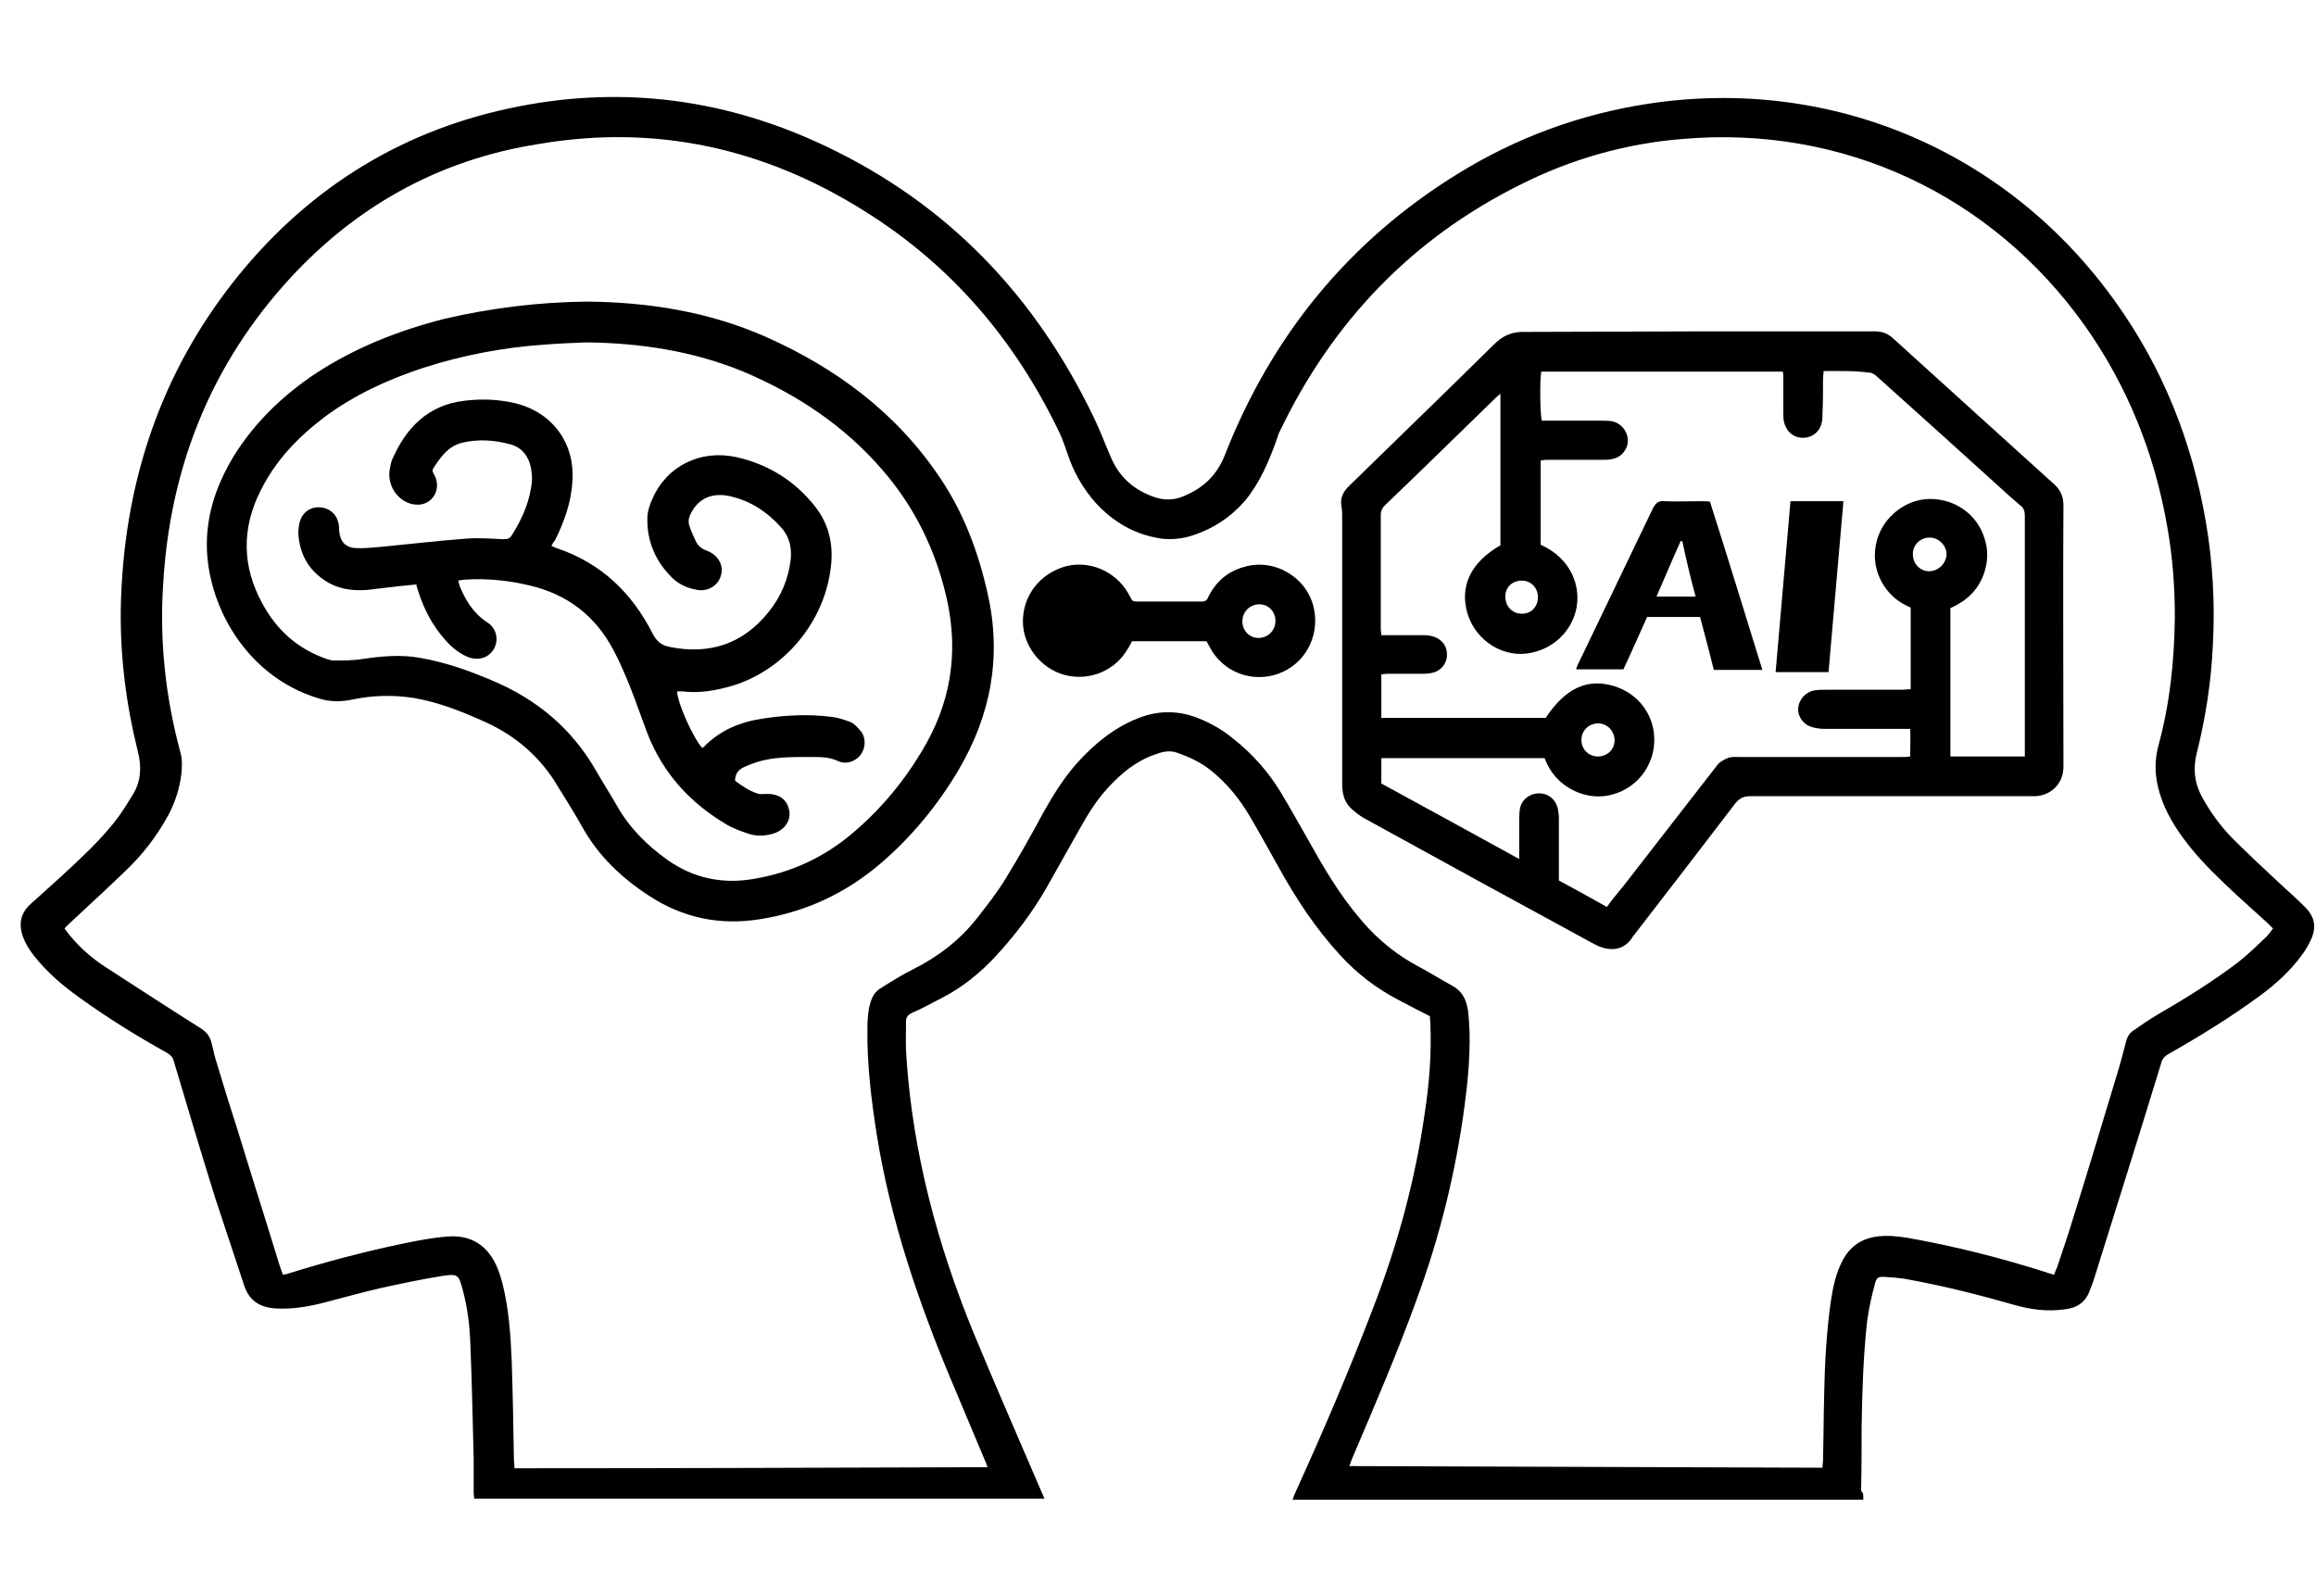 <?xml version="1.0" encoding="utf-8"?>
<!-- Generator: Adobe Illustrator 22.0.0, SVG Export Plug-In . SVG Version: 6.00 Build 0)  -->
<svg version="1.1" id="圖層_1" xmlns="http://www.w3.org/2000/svg" xmlns:xlink="http://www.w3.org/1999/xlink" x="0px" y="0px"
	 viewBox="0 0 420 289.5" style="enable-background:new 0 0 420 289.5;" xml:space="preserve">
<g>
	<path d="M337.9,272c-34.5,0-68.9,0-103.5,0c0.2-0.6,0.4-1.1,0.6-1.5c5-11,9.8-22.2,14.1-33.5c4.4-11.4,7.6-23.2,9.3-35.3
		c0.8-5.2,1.2-10.5,1-15.8c0-0.5-0.1-1.1-0.1-1.6c-2-1-3.9-2-5.8-3c-4-2.1-7.5-4.8-10.5-8.1c-4.4-4.8-7.9-10.1-11-15.7
		c-1.8-3.2-3.6-6.5-5.5-9.7c-1.8-3-4-5.7-6.7-7.9c-1.9-1.6-4.1-2.6-6.4-3.4c-1.4-0.5-2.8-0.1-4.1,0.4c-3.4,1.2-6,3.4-8.4,6
		c-2.1,2.3-3.7,4.9-5.2,7.6c-1.9,3.4-3.9,6.9-5.8,10.3c-2.6,4.6-5.8,8.8-9.4,12.7c-2.8,3-6,5.6-9.7,7.5c-1.8,0.9-3.5,1.9-5.4,2.7
		c-0.7,0.3-1.1,0.8-1.1,1.5c0,2.3-0.1,4.6,0.1,6.9c1.2,17.2,5.6,33.6,12.1,49.5c4,9.7,8.2,19.2,12.3,28.8c0.2,0.4,0.4,0.9,0.6,1.4
		c-34.5,0-68.9,0-103.4,0c0-0.3-0.1-0.7-0.1-1.1c0-2.1,0-4.2,0-6.3c-0.2-6.8-0.3-13.7-0.6-20.5c-0.1-3.4-0.5-6.7-1.4-10
		c-0.7-2.7-0.9-2.9-3.6-2.5c-3.8,0.6-7.5,1.4-11.2,2.2c-3.5,0.8-7,1.8-10.5,2.7c-2.8,0.7-5.7,1.2-8.7,1c-2.8-0.2-4.7-1.4-5.6-4.1
		c-1.7-5.2-3.5-10.5-5.2-15.7c-2.6-8.3-5.1-16.7-7.6-25.1c-0.2-0.7-0.6-1.1-1.3-1.5c-5.4-3-10.7-6.3-15.7-9.9
		c-3.1-2.2-5.9-4.6-8.3-7.6c-1-1.3-1.9-2.7-2.3-4.4c-0.4-1.8,0-3.3,1.2-4.6c0.4-0.4,0.8-0.8,1.3-1.2c2.9-2.6,5.8-5.2,8.6-7.9
		c2-1.9,3.9-3.9,5.6-6c1.3-1.6,2.4-3.4,3.5-5.2c1.5-2.4,1.6-5.1,0.9-7.8c-2.1-8.4-3.2-17-3.1-25.7c0.4-22.6,7.1-43.1,21.4-60.7
		c13.2-16.2,30.2-26.6,50.8-30.6c19.3-3.8,37.9-1.2,55.6,7.2c22.2,10.5,38.1,27.2,48.7,49.3c1.1,2.3,2,4.7,3,7
		c1.6,3.9,4.5,6.3,8.4,7.5c1.4,0.4,2.9,0.4,4.3-0.1c3.8-1.4,6.5-3.8,8-7.6c8.5-21.7,22.5-38.9,42.3-51.1
		c10.7-6.6,22.2-10.8,34.6-12.7c33.1-5,65.1,8.6,84.6,35.9c8.6,12,13.9,25.3,16.4,39.8c1.3,7.5,1.7,15,1.3,22.5
		c-0.3,6.6-1.3,13.1-2.9,19.5c-0.7,2.7-0.5,5.3,0.8,7.8c1.5,2.8,3.3,5.3,5.5,7.6c2.8,2.8,5.8,5.6,8.7,8.3c1.5,1.4,3,2.7,4.4,4.1
		c1.9,1.8,2.4,3.7,1.3,6.1c-0.5,1.1-1.1,2.1-1.8,3c-2,2.7-4.5,5-7.2,7c-5.4,4-11.1,7.5-16.9,10.8c-0.7,0.4-1.1,0.9-1.3,1.7
		c-4,13.1-8.1,26.1-12.2,39.2c-0.2,0.7-0.5,1.3-0.7,1.9c-0.8,2.3-2.5,3.3-4.8,3.5c-3,0.4-6,0-8.8-0.8c-6.3-1.8-12.6-3.4-19.1-4.6
		c-1.4-0.3-2.9-0.4-4.4-0.5c-1.3-0.1-1.6,0.1-1.9,1.3c-0.6,2.2-1.1,4.5-1.4,6.7c-0.7,6.4-0.9,12.8-1,19.2c0,3.9,0,7.7-0.1,11.6
		C338,270.8,337.9,271.3,337.9,272z M179.1,266.1c-0.2-0.6-0.4-1-0.6-1.5c-1.9-4.6-3.9-9.2-5.8-13.8c-6.1-14.5-11.2-29.4-13.7-45
		c-1-6.4-1.8-12.9-1.7-19.4c0-1.2,0.1-2.5,0.3-3.6c0.3-1.3,0.7-2.7,2-3.5c1.9-1.2,3.8-2.4,5.8-3.4c4.6-2.3,8.6-5.3,11.8-9.4
		c1.8-2.3,3.7-4.7,5.2-7.2c2.4-3.9,4.7-8,6.9-12.1c1.8-3.2,3.7-6.2,6.1-8.9c3.1-3.4,6.6-6.3,10.9-8c3.7-1.5,7.4-1.5,11.1,0
		c2.3,0.9,4.5,2.2,6.4,3.8c3.4,2.7,6.2,5.9,8.4,9.5c2,3.3,3.8,6.6,5.7,9.9c3,5.4,6.2,10.5,10.4,15c2.5,2.6,5.3,4.8,8.4,6.5
		c2.3,1.2,4.5,2.6,6.7,3.8c1.8,1,2.5,2.5,2.8,4.4c0.2,1.3,0.2,2.6,0.3,3.9c0.1,4.5-0.3,9-0.9,13.4c-1.6,12.1-4.5,23.8-8.7,35.2
		c-3.5,9.7-7.6,19.2-11.6,28.6c-0.2,0.5-0.4,1-0.6,1.6c28.7,0.1,57.2,0.2,85.8,0.3c0-0.5,0.1-0.9,0.1-1.3c0.1-3.9,0.1-7.8,0.2-11.7
		c0.1-5.7,0.4-11.4,1.2-17.1c0.4-2.6,0.9-5.1,2.1-7.4c1.3-2.5,3.2-3.9,6-4.4c2-0.3,3.9-0.1,5.8,0.2c8.5,1.5,16.8,3.6,25,6.2
		c0.5,0.2,1,0.3,1.6,0.5c0.2-0.6,0.4-1,0.6-1.5c1-3,2-5.9,2.9-8.9c2.7-8.6,5.3-17.3,7.9-25.9c0.6-1.9,1.1-3.9,1.6-5.8
		c0.2-0.9,0.6-1.7,1.4-2.2c1.4-1,2.9-2,4.4-2.9c5-2.9,10-6,14.6-9.5c1.8-1.4,3.4-3,5.1-4.6c0.4-0.4,0.8-1,1.2-1.5
		c-0.4-0.4-0.7-0.7-1-1c-1.8-1.6-3.5-3.2-5.3-4.8c-3-2.8-6-5.6-8.6-8.8c-2.1-2.6-4-5.4-5.2-8.6c-1.2-3.2-1.6-6.4-0.7-9.9
		c2.1-7.6,2.9-15.4,3-23.3c0-5.6-0.4-11.1-1.4-16.6c-2.3-13.2-7.2-25.4-14.9-36.3c-16.9-23.8-43.9-36.4-72.9-33.9
		C295,26,285,28.8,275.7,33.5c-19.7,9.8-34.1,24.9-43.6,44.7c-0.3,0.5-0.4,1.1-0.6,1.6c-1.4,3.9-3,7.7-5.7,11
		c-2.6,3-5.8,5.1-9.5,6.3c-1.8,0.6-3.7,0.8-5.6,0.6c-4.9-0.7-8.8-3-12.1-6.6c-1.9-2.2-3.4-4.6-4.5-7.4c-0.7-1.8-1.2-3.7-2.1-5.5
		c-8-16.6-19.5-30.1-35.2-39.9c-18.1-11.4-37.8-15.8-59-12.2C79.2,29,63.8,37.8,51.4,51.8c-13.6,15.4-20.6,33.6-21.8,54
		c-0.7,10.4,0.4,20.6,3.1,30.6c0.4,1.3,0.3,2.6,0.2,3.9c-0.3,2.6-1.1,5.1-2.3,7.4c-2.1,3.9-4.8,7.4-8,10.4c-3.2,3.1-6.5,6.1-9.7,9.1
		c-0.4,0.4-0.8,0.7-1.2,1.2c0.4,0.5,0.7,0.9,1,1.3c1.9,2.3,4.1,4.2,6.6,5.8c5.7,3.7,11.4,7.4,17.1,11c1.1,0.7,1.7,1.5,2,2.8
		c0.3,1.3,0.6,2.6,1,3.8c1.2,4,2.4,7.9,3.7,11.9c2.5,8.2,5.1,16.3,7.6,24.5c0.2,0.6,0.4,1.1,0.6,1.7c0.3-0.1,0.5-0.1,0.6-0.1
		c7-2.2,14.2-4.1,21.4-5.6c2.5-0.5,5-1,7.5-1.2c4.6-0.5,7.8,1.6,9.5,5.9c0.3,0.8,0.6,1.7,0.8,2.5c1.2,4.7,1.5,9.5,1.7,14.2
		c0.2,6,0.3,12,0.4,18c0,0.4,0.1,0.8,0.1,1.4C121.9,266.3,150.4,266.2,179.1,266.1z"/>
	<path d="M307.9,60.1c10.7,0,21.4,0,32.1,0c1.2,0,2.1,0.3,3,1c0.3,0.3,0.7,0.6,1,0.9c9.2,8.3,18.4,16.7,27.6,25
		c0.3,0.3,0.6,0.5,0.9,0.8c1.1,1,1.7,2.2,1.7,3.8c-0.1,15.3,0,30.6,0,45.9c0,0.5,0,1.1,0,1.6c0,2.9-2.1,5.1-5,5.3
		c-0.6,0-1.2,0-1.8,0c-16.6,0-33.2,0-49.9,0c-1.2,0-2,0.3-2.8,1.3c-6.1,8-12.2,15.9-18.3,23.8c-0.2,0.2-0.4,0.5-0.5,0.7
		c-1.5,2.2-3.9,2.3-6,1.4c-0.5-0.2-1-0.5-1.4-0.7c-13.8-7.5-27.5-15-41.3-22.6c-0.8-0.5-1.6-1.1-2.3-1.8c-1.2-1.2-1.5-2.7-1.5-4.4
		c0-16.1,0-32.2,0-48.2c0-0.6,0-1.3-0.1-1.9c-0.3-1.4,0.1-2.5,1-3.5c0.3-0.3,0.6-0.6,0.9-0.9c8.6-8.4,17.2-16.7,25.7-25.1
		c1.6-1.6,3.3-2.4,5.7-2.3C287,60.2,297.4,60.1,307.9,60.1z M330.7,67.3c0,0.5-0.1,1-0.1,1.4c0,2.1,0,4.2-0.1,6.3c0,0.5,0,1-0.1,1.5
		c-0.3,1.7-1.6,2.8-3.2,2.9c-1.7,0.1-3.1-0.9-3.6-2.6c-0.2-0.6-0.2-1.3-0.2-1.9c0-2.1,0-4.1,0-6.2c0-0.4,0-0.9-0.1-1.3
		c-14.7,0-29.3,0-43.8,0c-0.3,1.7-0.2,7.7,0.1,8.9c0.5,0,1,0,1.6,0c3,0,6.1,0,9.1,0c0.7,0,1.4,0,2,0.1c1.6,0.3,2.8,1.7,2.9,3.3
		c0.1,1.6-1,3.1-2.6,3.5c-0.7,0.2-1.3,0.2-2,0.2c-3.2,0-6.5,0-9.7,0c-0.5,0-0.9,0-1.5,0.1c0,5.2,0,10.2,0,15.3
		c5.6,2.5,7.4,7.7,6.4,11.9c-1.1,4.5-5.1,7.7-9.8,7.9c-4.5,0.1-8.6-3-9.9-7.4c-1.4-4.9,0.6-9.2,6-12.3c0-9.1,0-18.2,0-27.5
		c-0.3,0.3-0.5,0.4-0.7,0.6c-6.8,6.6-13.5,13.2-20.3,19.7c-0.5,0.5-0.7,1-0.7,1.7c0,6.9,0,13.8,0,20.7c0,0.3,0.1,0.6,0.1,1.1
		c0.6,0,1,0,1.5,0c2.1,0,4.1,0,6.2,0c0.6,0,1.3,0.1,1.9,0.3c1.4,0.5,2.3,1.7,2.3,3.1c0.1,1.4-0.8,2.8-2.2,3.3
		c-0.6,0.2-1.3,0.3-2,0.3c-2.2,0-4.4,0-6.6,0c-0.4,0-0.7,0.1-1.1,0.1c0,2.7,0,5.2,0,7.9c10,0,19.9,0,29.8,0
		c3.6-5.4,7.6-7.3,12.6-5.7c4.3,1.4,7.2,5.3,7.1,9.9c-0.1,4.5-3.1,8.5-7.6,9.7c-2.1,0.6-4.3,0.4-6.3-0.4c-2.9-1.2-4.9-3.3-6-6.2
		c-9.9,0-19.7,0-29.6,0c0,1.5,0,3,0,4.6c8.2,4.5,16.5,9,25,13.7c0-2.3,0-4.3,0-6.3c0-0.9,0-1.8,0.1-2.6c0.2-1.7,1.6-2.9,3.3-3
		c1.7-0.1,3.1,0.9,3.6,2.7c0.1,0.6,0.2,1.2,0.2,1.7c0,3.7,0,7.5,0,11.4c2.8,1.5,5.7,3.1,8.7,4.8c1-1.4,2-2.6,3-3.8
		c5.7-7.3,11.3-14.6,17-21.9c0.4-0.6,1.2-1,1.9-1.3c0.7-0.3,1.5-0.2,2.3-0.2c9.7,0,19.4,0,29,0c0.6,0,1.1,0,1.8-0.1
		c0-1.8,0.1-3.3,0-5c-0.7,0-1.3,0-1.8,0c-4.5,0-9.1,0-13.6,0c-0.8,0-1.6-0.1-2.3-0.3c-1.6-0.4-2.7-1.9-2.6-3.4c0.1-1.6,1.3-3,3-3.3
		c0.7-0.1,1.5-0.1,2.2-0.1c4.5,0,9.1,0,13.6,0c0.5,0,1-0.1,1.6-0.1c0-5,0-9.8,0-14.8c-2.4-1-4.2-2.6-5.4-4.9
		c-1.2-2.4-1.4-4.9-0.7-7.4c1.2-4.2,5.2-7.3,9.4-7.4c4.7-0.1,8.8,2.8,10.1,7.2c0.7,2.1,0.6,4.2-0.1,6.3c-1.1,3.1-3.2,5-6.1,6.3
		c0,9,0,17.9,0,26.9c4.5,0,8.9,0,13.5,0c0-0.7,0-1.3,0-1.9c0-12.2,0-24.4,0-36.7c0-1.7,0-3.3,0-5c0-0.9-0.2-1.5-0.9-2
		c-1.2-1-2.3-2-3.4-3c-7.5-6.8-14.9-13.5-22.4-20.2c-0.4-0.4-1-0.8-1.4-0.8C336.1,67.2,333.4,67.3,330.7,67.3z M349.9,97.5
		c-1.7,0-3.1,1.4-3,3.1c0,1.7,1.4,3.1,3.1,3c1.6-0.1,2.9-1.4,3-3C353,98.9,351.6,97.5,349.9,97.5z M289.8,137.2c1.7,0,3-1.3,3-2.9
		c0-1.7-1.3-3.1-3-3.1c-1.7,0-3.1,1.4-3,3.1C286.8,135.9,288.1,137.2,289.8,137.2z M278.9,108.3c0-1.7-1.3-3-2.9-3
		c-1.8,0-3.1,1.3-3,3c0,1.7,1.3,3,2.9,3C277.6,111.4,278.9,110.1,278.9,108.3z"/>
	<path d="M106.4,54.7c11.1,0.1,22.1,1.8,32.5,6.4c12.8,5.7,23.7,13.8,31.6,25.6c4.3,6.4,6.9,13.4,8.6,20.9
		c2.6,11.5,0.6,22.1-5.3,32.1c-3.8,6.4-8.5,12.1-14.1,16.9c-6.3,5.4-13.6,8.8-21.8,10.1c-7.3,1.2-14.1-0.2-20.3-4.3
		c-4.9-3.2-9.1-7.2-12-12.4c-1.4-2.5-2.9-4.9-4.4-7.3c-3.1-5.3-7.6-9.2-13.1-11.7c-4.2-1.9-8.4-3.6-13-4.4
		c-3.8-0.6-7.6-0.5-11.3,0.3c-2,0.4-4,0.4-5.9-0.2c-14.2-4.2-21.3-18.8-20.3-30.1c0.4-5,2.2-9.6,4.8-13.9c3.8-6.1,8.9-11,14.9-15
		c7.2-4.7,15.1-7.8,23.4-9.9C88.9,55.9,97.5,54.8,106.4,54.7z M106.3,62.1c-2.5,0.1-5,0.2-7.5,0.4c-7.5,0.5-14.8,1.9-22,4.2
		c-6.4,2.1-12.5,4.9-17.9,8.9c-4.9,3.7-9,8-11.7,13.5c-3.4,6.8-3.3,13.7,0.4,20.4c2.6,4.8,6.4,8.2,11.6,10c0.4,0.1,0.8,0.3,1.3,0.3
		c1.8,0,3.6,0,5.4-0.3c3.4-0.5,6.8-0.8,10.2-0.2c4.6,0.8,8.9,2.3,13.1,4.1c8.1,3.4,14.5,8.7,18.9,16.4c1.2,2.1,2.5,4.1,3.7,6.2
		c2.3,4.1,5.5,7.3,9.3,10c4.7,3.3,10,4.4,15.6,3.4c6.6-1.1,12.6-3.8,17.8-8.2c5.1-4.3,9.3-9.3,12.7-15c5.2-8.6,6.7-17.7,4.5-27.6
		c-2-8.8-5.8-16.6-11.7-23.4c-6.9-8-15.5-13.7-25.2-17.8C125.8,63.7,116.2,62.2,106.3,62.1z"/>
	<path d="M218.8,116.3c-4.5,0-9,0-13.5,0c-0.3,0.5-0.5,1-0.8,1.4c-2.3,4-7,5.9-11.5,4.7c-4.3-1.2-7.5-5.3-7.5-9.7
		c0-4.7,3.1-8.7,7.8-10c4.3-1.1,9,0.9,11.3,4.9c0.2,0.3,0.3,0.6,0.5,0.9c0.2,0.5,0.5,0.6,1,0.6c4,0,7.9,0,11.9,0c0.8,0,1-0.5,1.2-1
		c1.4-2.7,3.5-4.5,6.5-5.3c5.5-1.6,11.5,2,12.6,7.7c1,5-1.7,10-6.5,11.7c-4.8,1.7-10-0.3-12.4-4.8C219.2,117,219,116.7,218.8,116.3z
		 M231.3,112.6c0-1.7-1.3-3-2.9-3c-1.7,0-3.1,1.3-3.1,3.1c0,1.7,1.3,3,2.9,3C230,115.7,231.3,114.3,231.3,112.6z"/>
	<path d="M319.6,121.5c-3,0-5.8,0-8.8,0c-0.8-3.2-1.6-6.3-2.5-9.6c-3.2,0-6.3,0-9.6,0c-1.4,3.1-2.8,6.3-4.3,9.5c-2.8,0-5.6,0-8.6,0
		c0.2-0.5,0.3-0.9,0.5-1.2c4.5-9.4,9-18.7,13.5-28.1c0.5-0.9,1-1.3,2-1.2c2.3,0.1,4.6,0,6.9,0c0.4,0,0.9,0,1.4,0.1
		C313.3,101,316.4,111.2,319.6,121.5z M305.1,98.2c-0.1,0-0.2-0.1-0.3-0.1c-1.5,3.3-2.9,6.7-4.4,10.1c2.5,0,4.7,0,7.1,0
		C306.6,104.9,305.8,101.6,305.1,98.2z"/>
	<path d="M334.3,90.9c-0.9,10.4-1.8,20.6-2.7,31c-3.2,0-6.3,0-9.6,0c0.9-10.4,1.8-20.6,2.7-31C327.9,90.9,331,90.9,334.3,90.9z"/>
	<path d="M100,99c0.4,0.2,0.6,0.3,0.9,0.4c8.1,2.7,13.7,8.1,17.5,15.6c0.7,1.3,1.5,2,2.9,2.3c7.2,1.5,13.3-0.4,18-6.2
		c2.3-2.8,3.7-6.1,4.1-9.7c0.2-2.2-0.3-4.2-1.8-5.8c-2.5-2.8-5.6-4.8-9.2-5.6c-3.1-0.7-5.6,0.3-7,2.9c-0.5,0.9-0.7,1.7-0.3,2.7
		c0.3,0.9,0.7,1.7,1.1,2.6c0.4,0.8,1,1.3,1.8,1.6c0.2,0.1,0.5,0.2,0.7,0.3c1.7,0.9,2.6,2.6,2,4.4c-0.5,1.7-2.3,2.8-4.2,2.5
		c-1.8-0.3-3.4-1-4.7-2.3c-2.9-2.9-4.5-6.5-4.4-10.7c0-1.2,0.4-2.4,0.9-3.5c2.6-6,8.7-9,15.2-7.6c5.4,1.2,10,3.9,13.6,8.1
		c3.2,3.6,4.2,7.7,3.5,12.4c-1.4,10.2-9.3,19.1-19.4,21.4c-2.4,0.6-4.9,0.9-7.4,0.6c-0.3,0-0.7,0-1,0c0,2,2.9,8.4,4.5,10.2
		c0.1,0,0.2,0,0.3-0.1c3-3.1,6.7-4.6,10.9-5.2c4-0.6,8.1-0.8,12.1-0.3c1.2,0.1,2.4,0.5,3.5,0.9c0.8,0.3,1.4,1,2,1.7
		c1,1.3,0.9,3.1-0.1,4.4c-1,1.2-2.7,1.7-4.1,1c-1.3-0.6-2.6-0.7-4-0.7c-3.2,0-6.4-0.1-9.5,0.6c-1.2,0.3-2.3,0.7-3.4,1.2
		c-1,0.4-1.7,1.2-1.7,2.5c1.2,0.9,2.5,1.8,4,2.3c0.5,0.2,1.1,0.1,1.6,0.1c2.2-0.1,3.8,0.9,4.2,2.9c0.4,1.8-0.7,3.5-2.6,4.2
		c-1.5,0.5-3,0.6-4.5,0.2c-1.5-0.5-3-1-4.3-1.8c-6.6-3.9-11.5-9.3-14.3-16.5c-1.1-2.9-2.1-5.8-3.2-8.6c-0.9-2.2-1.8-4.3-2.9-6.4
		c-3.3-6.3-8.4-10.2-15.2-11.8c-3.7-0.9-7.5-1.3-11.3-1.1c-0.5,0-1.1,0.1-1.7,0.2c0.1,0.4,0.2,0.8,0.3,1.1c1.1,2.6,2.5,4.9,5,6.5
		c1.7,1.1,2.1,3.3,1.1,4.9c-1,1.6-2.9,2.1-4.8,1.3c-1.6-0.7-3-1.9-4.1-3.2c-2.2-2.5-3.7-5.4-4.7-8.5c-0.1-0.4-0.3-0.8-0.4-1.4
		c-1,0.1-2,0.2-3,0.3c-2,0.2-4,0.5-6,0.7c-2.7,0.2-5.4-0.2-7.7-1.8c-3-2-4.5-4.9-4.7-8.5c0-0.7,0.1-1.5,0.3-2.2
		c0.5-1.6,1.9-2.6,3.6-2.5c1.6,0.1,2.9,1.1,3.3,2.6c0.2,0.6,0.2,1.2,0.2,1.7c0.2,1.9,1.1,3,3,3.1c1.5,0.1,2.9-0.1,4.4-0.2
		c5.2-0.5,10.3-1.1,15.5-1.5c2.3-0.2,4.7,0,7,0.1c0.7,0,1.1-0.2,1.4-0.7c1.7-2.7,3-5.5,3.5-8.6c0.3-1.5,0.2-2.9-0.2-4.4
		c-0.6-1.8-1.7-3-3.5-3.5c-2.9-0.8-5.9-1-8.8-0.3c-2.5,0.6-3.9,2.6-5.2,4.6c-0.4,0.6,0.1,1,0.3,1.5c1,2.2-0.2,4.7-2.6,5.1
		c-0.7,0.1-1.6,0-2.3-0.3c-2.4-1-3.8-3.6-3.3-6.2c0.1-0.5,0.2-1.1,0.4-1.6c2.5-5.8,6.5-9.9,13-10.7c3.1-0.4,6.1-0.3,9.2,0.4
		c6.8,1.6,11,7.2,10.5,14.2c-0.2,3.8-1.5,7.4-3.2,10.8C100.5,98.1,100.2,98.6,100,99z"/>
</g>
</svg>
